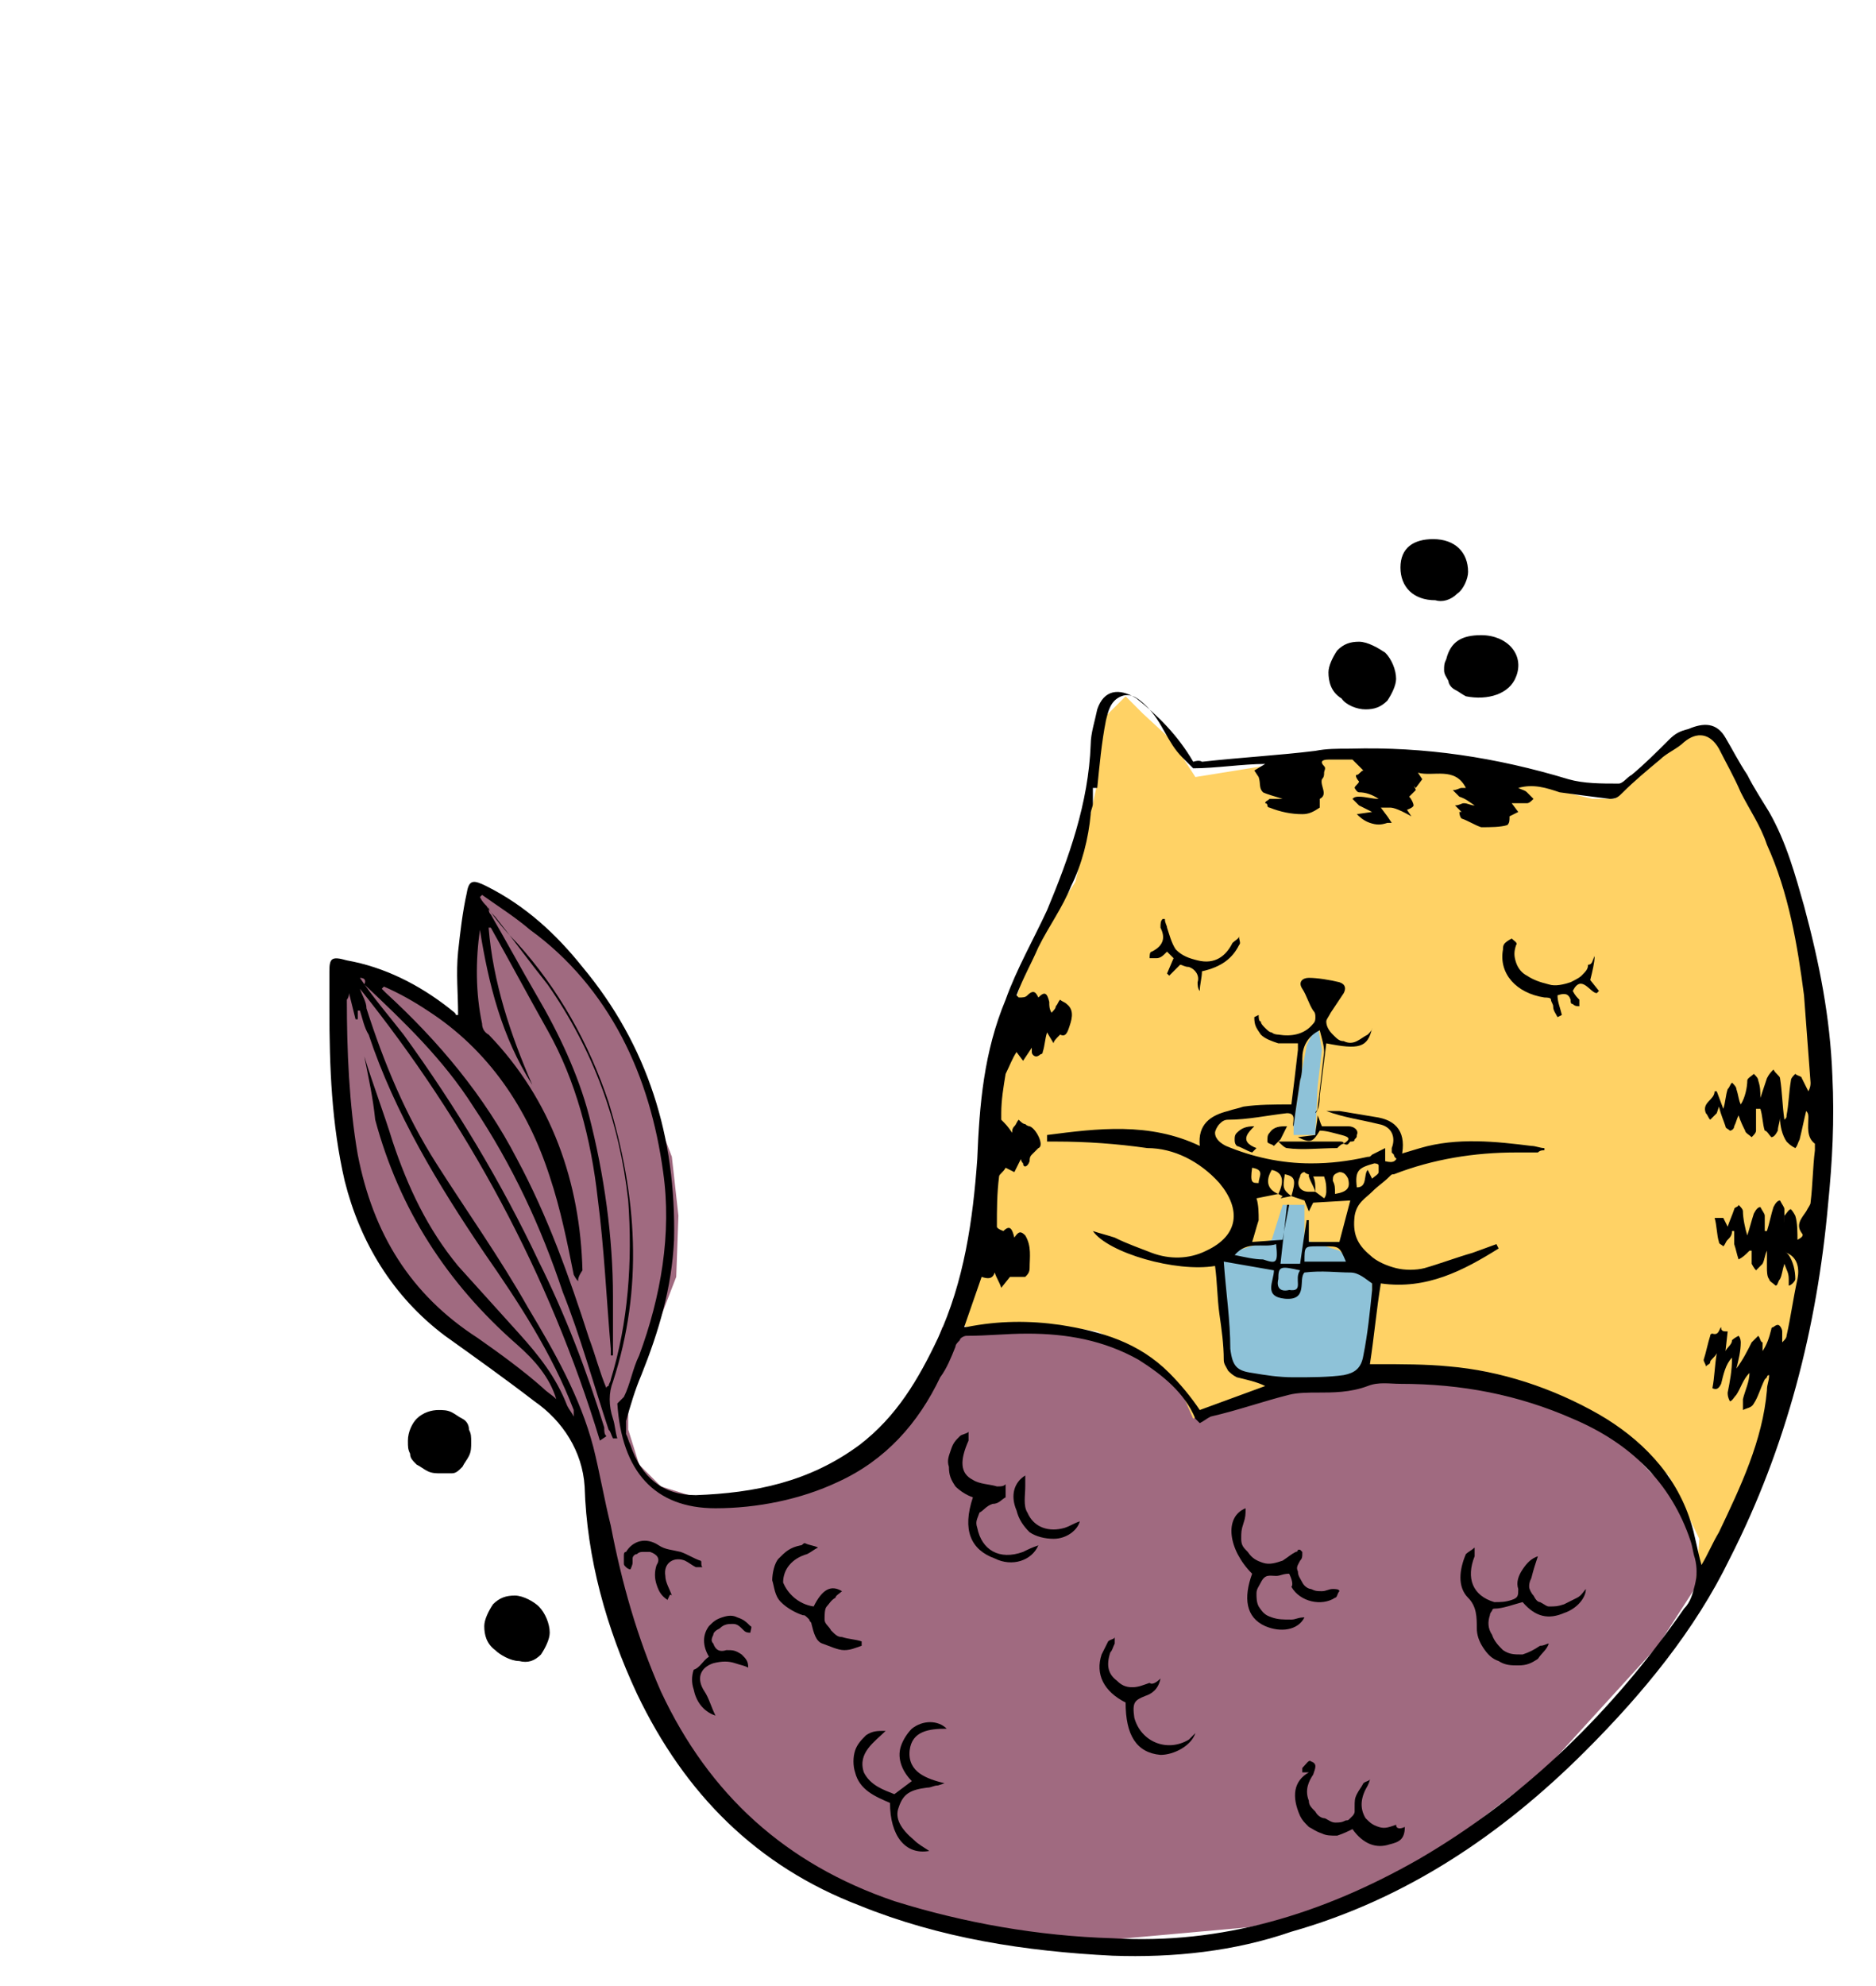 <?xml version="1.0" encoding="utf-8"?>
<!-- Generator: Adobe Illustrator 25.0.0, SVG Export Plug-In . SVG Version: 6.00 Build 0)  -->
<svg version="1.1" id="Capa_1" xmlns="http://www.w3.org/2000/svg" xmlns:xlink="http://www.w3.org/1999/xlink" x="0px" y="0px"
	 viewBox="0 0 86 91" style="enable-background:new 0 0 86 91;" xml:space="preserve">
<style type="text/css">
	.st0{fill:#A06A80;}
	.st1{fill:#FFD265;}
	.st2{fill:#8EC2D8;}
</style>
<g id="Capa_2_1_">
	<path class="st0" d="M43.2,60.8h2.6H49l2.6,1l1.6,1l0.7,0.7l0.6,0.8l0.3,0.6l1-0.5l3.1-1H61l1.6-0.5h2.1l2.3,0.5h2.3l2.5,1.3
		l1.6,0.3l2.3,2.5l0.8,0.6l1,2.1l0.5,2.1l-2,3.1l-5.2,5.7l-4.7,3.6l-4.2,2.6l-4.7,1L49.4,89l-4.7-0.5l-5.2-1.6l-4.7-2.6l-3-3.1
		l-2.1-3.6l-1.6-5.2l-1-4.2L26.7,66l-1-1.6l-3.1-2.1L21,60.7l-2.1-1.6l-1.6-2.6l-1-3.6l-0.5-3.6v-2.6v-2.6l1.6,0.5l3.1,1.6l1,1v-1
		v-3.6l0.5-2.1l1,0.5l2.6,2.1l1.6,2.1l1.6,2.6l1,2.6l1,2.6l0.3,2.7L31,58.5l-1.7,4.4l-0.5,1.6v1l0.5,1.6l1,1l1.6,0.5h1.6H36l2.1-1
		l2.1-1.6l2.1-2.6L43.2,60.8z"/>
	<path class="st1" d="M43.8,60.3l1-3.1l0.5-3.1v-2.6l0.5-3.6l0.9-2.5L47,44l2.3-3.6l1-4.5l0.3-3l0.5-0.5l0.5-0.5l0.8,0.8l1.3,1.2
		l1.1,1.7l3.1-0.5l3.1-0.5l5.2,0.5l4.7,1l2.1,0.5h1l1.6-1.6l2.1-1.6l1,0.5l0.5,0.5l0.5,1l2.1,4.2l1.6,7.8l-0.2,7.5l-0.3,3.4
		l-0.5,4.2l-1.6,4.2l-2.1,5.7l-1,0.7l0.2-2.6l-1.4-2.9l-3.3-2.8l-3.3-1.4l-4.7-0.5L63.1,63l-3,0.4L57.3,64l-2.1,0.6L54.7,65L54,63.4
		l-1.3-1.2L50.3,61l-2-0.3l-2.9,0.1h-1.1L43.8,60.3z"/>
	<path class="st2" d="M55.7,57.8l0.5,1.6V62l0.5,1l1.6,0.5h2.1l1.6-0.3l0.4-0.2l0.5-2.1v-2.1l-0.5-0.5l-1-1l-1.6-0.5v-1.6h-1
		l-0.5,1.6l-1.6,0.5L55.7,57.8z"/>
	<path class="st2" d="M60.4,46.9l-0.5,1l-0.3,1.6l-0.3,2V52h1l0.1-2.2l0.2-1.7L60.4,46.9z"/>
	<path d="M55.1,34.9c1.8-0.2,3.6-0.3,5.2-0.5c0.5-0.1,1-0.1,1.6-0.1c3.4-0.1,6.7,0.4,10,1.4c0.7,0.2,1.5,0.2,2.3,0.2
		c0.2,0,0.4-0.3,0.6-0.4c0.6-0.5,1.1-1,1.7-1.6c0.3-0.3,0.5-0.4,0.9-0.5c0.7-0.3,1.3-0.3,1.7,0.4c0.3,0.5,0.6,1.1,1,1.7
		c0.3,0.6,0.7,1.2,1,1.7c0.8,1.4,1.2,2.9,1.6,4.3c0.7,2.6,1.2,5.1,1.3,7.8c0.1,2,0,3.9-0.2,5.9c-0.5,5.6-1.9,11.1-4.5,16.2
		c-1.6,3.3-4,6.2-6.6,8.8c-3.8,3.8-8.2,6.8-13.5,8.3c-2.6,0.9-5.4,1.2-8.2,1.1c-4-0.2-7.9-0.8-11.6-2.3c-4.7-1.8-8-5.1-10.2-9.7
		c-1.4-3-2.3-6.2-2.4-9.5c-0.1-1.6-1-3-2.3-3.9c-1.3-1-2.7-2-4.1-3c-2.4-1.8-3.9-4.3-4.6-7.1c-0.6-2.6-0.7-5.2-0.7-7.9
		c0-0.6,0-1.2,0-1.7c0-0.6,0.1-0.7,0.8-0.5c1.7,0.3,3.3,1.1,4.7,2.2c0.1,0.1,0.3,0.2,0.3,0.3H21c0-1-0.1-1.9,0-2.9
		c0.1-0.9,0.2-1.8,0.4-2.7c0.1-0.6,0.3-0.6,0.9-0.3c1.8,0.9,3.2,2.2,4.4,3.7c3,3.6,4.3,7.8,4.2,12.5C30.8,59,30.2,61,29.4,63
		c-0.3,0.7-0.5,1.4-0.7,2.1c0,0.2,0,0.3,0,0.6c0.1,0.2,0.1,0.3,0.2,0.5c0.5,1.5,1.5,2.3,3,2.3c2.7-0.1,5.2-0.6,7.5-2.3
		c1.7-1.3,2.7-3,3.6-4.9c1.2-2.6,1.6-5.4,1.8-8.2c0.1-2.5,0.3-4.9,1.3-7.3c0.5-1.4,1.3-2.8,1.9-4.1c1-2.4,1.9-4.9,2-7.6
		c0-0.5,0.2-1.1,0.3-1.6c0.3-0.9,1-1,1.8-0.5c1,0.8,1.9,1.7,2.6,2.9C55,34.8,55.1,34.9,55.1,34.9z M60.3,54.6l0.4,0.3
		c0.1-0.1,0.1-0.3,0.1-0.3c0-0.3,0-0.4-0.1-0.7h-0.5C60.3,54.1,60.3,54.3,60.3,54.6c-0.1-0.3-0.2-0.4-0.3-0.7v-0.1
		c0,0-0.1,0-0.2-0.1c-0.1,0-0.2,0.1-0.2,0.2c-0.2,0.4,0,0.7,0.4,0.7L60.3,54.6z M59.2,54.8l-0.5,0.1l0.1-0.1l-0.2-0.1
		c0.3-0.6,0.2-1-0.3-1.1c-0.3,0.5-0.2,0.9,0.3,1.1l-1,0.2c0.1,0.3,0.1,0.7,0.1,1c-0.1,0.3-0.2,0.7-0.3,1l1.4-0.1
		c0.1-0.6,0.2-1.1,0.3-1.6H59c-0.1,0.9-0.2,1.8-0.3,2.7h0.9c0.1-0.7,0.2-1.4,0.3-2H60v1h1.4l0.5-1.9l-1.7,0.1L60,55.5L59.8,55
		L59.2,54.8c0.2-0.7,0.2-0.9-0.3-1C58.8,54.4,58.8,54.5,59.2,54.8L59.2,54.8z M60.3,51c0-0.1,0.1-0.1,0.1-0.2
		c0.1-0.9,0.2-1.7,0.3-2.6c0-0.3-0.1-0.6-0.2-1c-0.6,0.3-0.8,0.8-0.8,1.3c0,0.3,0,0.7-0.1,1c-0.1,0.7-0.2,1.3-0.3,2.1
		C59.2,51.5,59.5,51,59,51c-0.9,0.1-1.8,0.3-2.7,0.3c-0.2,0-0.3,0.1-0.4,0.2c-0.1,0.1-0.2,0.3-0.2,0.4c0,0.3,0.3,0.5,0.5,0.6
		c1.2,0.5,2.5,0.8,3.9,0.8c0.9,0,1.7-0.1,2.6-0.3c0.1,0,0.1,0,0.2-0.1l0.6-0.3v0.6c0.4,0.1,0.5,0,0.6-0.3l1-0.3
		c1.7-0.5,3.5-0.3,5.1-0.1c0.2,0,0.4,0.1,0.6,0.1v0.1c-0.1,0-0.2,0-0.3,0.1c-0.3,0-0.7,0-1,0c-1.9,0-3.8,0.3-5.6,1
		c-0.1,0-0.1,0-0.2,0.1c-0.3,0.3-0.5,0.4-0.8,0.7s-0.7,0.5-0.8,1.1c-0.1,0.8,0.1,1.3,0.7,1.8c0.3,0.3,0.8,0.5,1.2,0.6
		c0.4,0.1,0.9,0.1,1.3,0c0.7-0.2,1.5-0.5,2.2-0.7l1.1-0.4l0.1,0.2c-1.6,1-3.3,1.9-5.4,1.6c-0.2,1.2-0.3,2.4-0.5,3.7
		c0.2,0,0.3,0,0.4,0c1,0,2.2,0,3.2,0.1c2.4,0.2,4.8,1,6.9,2.2c1.9,1.1,3.5,2.7,4.2,4.9c0.2,0.6,0.3,1.3,0.5,2c0.3-0.5,0.5-1,0.8-1.5
		c1-2.1,2-4.2,2.2-6.5c0-0.3,0.1-0.4,0.1-0.7c0,0-0.1,0-0.1,0.1l-0.1,0.1c-0.2,0.4-0.3,0.8-0.5,1.1c-0.1,0.2-0.3,0.2-0.5,0.3
		c0-0.2,0-0.3,0-0.5c0.1-0.4,0.3-0.8,0.3-1.2c-0.3,0.3-0.4,0.7-0.6,1c-0.1,0.1-0.2,0.3-0.3,0.3c-0.1-0.2-0.1-0.3-0.1-0.4
		c0.1-0.5,0.2-1,0.2-1.6c-0.3,0.3-0.4,0.8-0.5,1.2c-0.1,0.2-0.2,0.3-0.4,0.2c0.1-0.5,0.1-1,0.2-1.6c-0.1,0.2-0.3,0.3-0.3,0.4
		c0,0.1-0.1,0.1-0.2,0.2c0-0.1-0.1-0.2-0.1-0.3c0.1-0.3,0.2-0.8,0.3-1.1c0-0.1,0.1-0.1,0.1-0.1c0.3,0.1,0.3-0.2,0.4-0.3
		c0,0.2,0.1,0.2,0.3,0.2l-0.1,0.9c0.1-0.2,0.3-0.3,0.3-0.5c0.1-0.1,0.3-0.2,0.3-0.2c0.1,0.1,0.1,0.3,0.1,0.3c0,0.4-0.1,0.8-0.2,1.2
		c0.3-0.4,0.5-0.8,0.7-1.2c0.1-0.1,0.2-0.2,0.3-0.3c0.1,0.1,0.1,0.3,0.2,0.3c0,0.1,0,0.3,0,0.4c0.2-0.3,0.3-0.6,0.4-1
		c0-0.1,0.1-0.1,0.1-0.1s0.1-0.1,0.2-0.1s0.2,0.2,0.2,0.3c0,0.2,0,0.3,0,0.5c0.1-0.1,0.2-0.2,0.2-0.3c0.2-0.9,0.3-1.7,0.5-2.6
		c0.1-0.5,0-1-0.5-1.2l0,0c-0.2-0.2-0.3-0.3-0.3-0.5c-0.1-0.3,0-0.4,0.1-0.7c0.1-0.2,0.1-0.3,0.1-0.5c0.1-0.1,0.2-0.3,0.3-0.3
		c0.1,0.1,0.2,0.3,0.2,0.3c0.1,0.3,0.1,0.8,0.1,1.1c0.2-0.1,0.3-0.2,0.2-0.3c-0.3-0.4,0-0.7,0.2-1c0.1-0.2,0.2-0.3,0.2-0.4
		c0.1-0.8,0.1-1.6,0.2-2.4c0-0.1,0-0.3,0-0.3c-0.4-0.3-0.3-0.8-0.3-1.2c0-0.1,0-0.2-0.1-0.3c-0.1,0.4-0.2,0.9-0.3,1.3
		c-0.1,0.2-0.1,0.3-0.2,0.4c-0.2-0.1-0.3-0.2-0.4-0.3c-0.2-0.3-0.3-0.7-0.3-1.1c0,0.2-0.1,0.4-0.1,0.6c-0.1,0.2-0.2,0.3-0.3,0.3
		c-0.1-0.1-0.2-0.3-0.3-0.3c-0.1-0.3-0.1-0.7-0.2-1h-0.2c0,0.3,0,0.7,0,1c0,0.1-0.1,0.2-0.2,0.3C80.2,52,80,51.9,80,51.8
		c-0.1-0.2-0.2-0.4-0.3-0.7c-0.1,0.2-0.1,0.3-0.2,0.5c0,0.1-0.1,0.2-0.2,0.2c-0.1-0.1-0.2-0.1-0.2-0.2c-0.1-0.3-0.2-0.5-0.3-0.9
		L78.7,51l-0.3,0.3c-0.1-0.1-0.1-0.2-0.2-0.3c-0.2-0.5,0.4-0.6,0.4-1h0.1l0.3,0.8c0.1-0.3,0.1-0.6,0.2-0.9c0.1-0.1,0.1-0.2,0.2-0.3
		c0.1,0.1,0.2,0.2,0.2,0.3c0.1,0.3,0.1,0.5,0.2,0.7c0.2-0.3,0.3-0.8,0.3-1.1c0-0.1,0.2-0.2,0.3-0.3c0.1,0.1,0.2,0.2,0.2,0.3
		c0.1,0.3,0.1,0.5,0.1,0.8c0.1-0.3,0.2-0.6,0.3-0.9c0.1-0.2,0.2-0.3,0.3-0.4c0.1,0.2,0.3,0.3,0.3,0.4c0.1,0.6,0.1,1.2,0.2,1.9
		c0.1-0.1,0.1-0.1,0.1-0.2c0.1-0.5,0.1-1,0.2-1.6c0-0.1,0.1-0.2,0.2-0.3c0.1,0.1,0.3,0.1,0.3,0.2c0.1,0.2,0.2,0.4,0.3,0.6
		c0.1-0.2,0.1-0.3,0.1-0.4c-0.1-1.3-0.2-2.7-0.3-4c-0.3-2.3-0.7-4.7-1.7-6.9c-0.3-0.9-0.8-1.6-1.2-2.4c-0.3-0.7-0.7-1.4-1-2
		c-0.4-0.7-1-0.8-1.6-0.3c-0.3,0.3-0.8,0.5-1.1,0.8c-0.6,0.5-1.2,1-1.7,1.5c-0.2,0.2-0.3,0.3-0.6,0.3c-0.8-0.1-1.6-0.2-2.3-0.3
		c-0.6-0.2-1.2-0.4-1.9-0.2c0.2,0.1,0.3,0.1,0.4,0.2c0.1,0.1,0.2,0.2,0.3,0.3c-0.1,0.1-0.2,0.2-0.3,0.2c-0.3,0-0.4,0-0.7,0l0.3,0.4
		l-0.4,0.2c0,0.2,0,0.3-0.1,0.4c-0.3,0.1-0.8,0.1-1.2,0.1c-0.3-0.1-0.6-0.3-0.9-0.4c-0.1-0.1-0.1-0.3-0.1-0.3H67l-0.3-0.3
		c0.2,0,0.3-0.1,0.4-0.1c0.2,0,0.3,0.1,0.5,0.1c-0.3-0.2-0.4-0.3-0.7-0.4c-0.1-0.1-0.3-0.3-0.3-0.3c0.2,0,0.3-0.1,0.4-0.1h0.1h0.1
		c-0.5-1-1.5-0.5-2.2-0.7l0.2,0.3l-0.3,0.4c-0.2-0.2,0,0,0,0.1c-0.1,0.1-0.2,0.2-0.3,0.3c0.1,0.1,0.2,0.3,0.2,0.4
		c0,0.1-0.3,0.2-0.3,0.2l0.2,0.3C64,37,63.8,37,63.7,37c-0.2,0-0.3,0-0.4,0l0.3,0.4l0.2,0.3c-0.1,0-0.2,0-0.2,0
		c-0.3,0.1-0.5,0.1-0.8,0s-0.5-0.3-0.6-0.4l0.7-0.1c-0.2-0.1-0.4-0.2-0.6-0.3c-0.1-0.1-0.2-0.2-0.3-0.3c0.1-0.1,0.2-0.1,0.3-0.1
		c0.3,0,0.6,0.1,0.9,0.1c-0.3-0.2-0.6-0.3-0.9-0.3c-0.1,0-0.2-0.2-0.2-0.2c0-0.1,0.2-0.2,0.2-0.3c-0.1-0.1-0.2-0.3-0.1-0.3
		s0.2-0.2,0.3-0.2L62,34.8c-0.3,0-0.7,0-1.1,0c-0.3,0-0.4,0.1-0.2,0.3c0.1,0.1,0,0.2,0,0.3s0,0.2-0.1,0.3c-0.1,0.3,0.3,0.7-0.1,0.9
		c0,0.2,0,0.4,0,0.4c-0.3,0.2-0.5,0.3-0.8,0.3c-0.5,0-1-0.1-1.5-0.3c0,0-0.1,0-0.1-0.1c0,0,0-0.1-0.1-0.1c0-0.1,0.1-0.1,0.2-0.2
		c0.2,0,0.4,0,0.6,0c-0.3-0.1-0.7-0.2-0.9-0.3c-0.2-0.2-0.1-0.4-0.2-0.7l-0.2-0.3L58,35c-1,0-2.3,0.2-3.3,0.2
		c-0.2-0.2-0.3-0.3-0.5-0.5c-0.7-0.7-0.9-1.6-1.6-2.3c-0.3-0.3-0.7-0.7-1.2-0.5s-0.6,0.7-0.7,1.1c-0.2,1-0.3,2.1-0.4,3.1h-0.2
		c0,0.3,0,0.4,0,0.7c0,0.2-0.1,0.3-0.1,0.5c-0.1,1.1-0.4,2.3-0.9,3.3c-0.4,1-1,1.8-1.5,2.8c-0.3,0.7-0.7,1.4-1,2.2l0.1,0.1
		c0.2,0,0.3,0,0.4-0.1c0.3-0.3,0.4-0.1,0.5,0.1c0.3-0.3,0.4-0.2,0.5,0.2c0,0.2,0,0.3,0.1,0.5c0.1-0.1,0.2-0.2,0.2-0.3
		c0.1-0.1,0.1-0.2,0.2-0.3c0.1,0.1,0.2,0.1,0.3,0.2c0.4,0.3,0.2,0.8,0.1,1.1c-0.1,0.3-0.2,0.4-0.4,0.3c-0.2,0.2-0.3,0.3-0.3,0.4
		L48,47.3c-0.1,0.3-0.1,0.6-0.2,0.9c0,0.1-0.1,0.1-0.1,0.1s-0.1,0.1-0.2,0.1c-0.1,0-0.2-0.1-0.2-0.2s0-0.1,0-0.2l-0.4,0.6l-0.3-0.4
		c-0.2,0.3-0.3,0.6-0.5,1c-0.1,0.6-0.2,1.2-0.2,1.8c0,0.1,0,0.3,0,0.3c0.2,0.2,0.3,0.3,0.5,0.6c0-0.1,0-0.2,0.1-0.3s0.1-0.2,0.2-0.3
		c0.1,0.1,0.2,0.2,0.3,0.2c0.1,0.1,0.2,0.1,0.2,0.1c0.3,0.1,0.7,0.9,0.4,1c-0.1,0.1-0.2,0.2-0.3,0.3s-0.1,0.2-0.1,0.3
		c-0.1,0.3-0.3,0.3-0.3,0.1c-0.1-0.1-0.1-0.2-0.1-0.2l-0.3,0.6l-0.4-0.2c-0.1,0.2-0.3,0.3-0.3,0.4c-0.1,0.8-0.1,1.5-0.1,2.3
		c0,0.1,0.3,0.2,0.3,0.2c0.3-0.3,0.4-0.1,0.5,0.3c0.2-0.3,0.3-0.3,0.5-0.1c0.3,0.5,0.2,1,0.2,1.5c0,0.2-0.1,0.3-0.2,0.4h-0.7
		L45.9,59c-0.1-0.3-0.2-0.4-0.3-0.7c-0.1,0.3-0.3,0.3-0.6,0.2l-0.8,2.3c0.1,0,0.1,0,0.1,0c1.5-0.3,2.9-0.3,4.3-0.1
		c1.9,0.3,3.6,0.8,5,2.2c0.5,0.5,1,1.1,1.4,1.7l3-1.1c-0.4-0.2-0.9-0.3-1.3-0.4c-0.2-0.1-0.3-0.2-0.4-0.3c-0.1-0.2-0.2-0.3-0.2-0.5
		c0-0.7-0.1-1.4-0.2-2.1c-0.1-0.7-0.1-1.5-0.2-2.2c-1.8,0.3-4.9-0.6-5.6-1.6c0.3,0.1,0.7,0.2,1,0.3c0.6,0.3,1.2,0.5,1.7,0.7
		c0.8,0.3,1.7,0.3,2.5-0.1c1.5-0.7,1.6-1.9,0.6-3.1c-0.9-1-2.1-1.6-3.3-1.6c-1.4-0.2-2.8-0.3-4.2-0.3H48V52c2.3-0.3,4.7-0.6,7,0.5
		c-0.1-1,0.5-1.4,1.3-1.6c0.3-0.1,0.4-0.1,0.7-0.2c0.7-0.1,1.4-0.1,2.2-0.1c0.1-0.8,0.2-1.6,0.3-2.5c0-0.1,0-0.2,0-0.3
		c-0.3,0-0.6,0-0.9,0c-0.3-0.1-0.6-0.2-0.8-0.4c-0.2-0.3-0.3-0.4-0.3-0.8l0.2-0.1c0,0.1,0,0.3,0.1,0.3c0,0.1,0.1,0.2,0.2,0.3
		c0.1,0.1,0.2,0.2,0.3,0.2c0.1,0.1,0.3,0.1,0.3,0.1c0.6,0.1,1.2,0,1.6-0.5c0.1-0.1,0.1-0.2,0.1-0.3s0-0.2-0.1-0.3
		c-0.2-0.3-0.3-0.7-0.5-1s0-0.5,0.3-0.5c0.4,0,1,0.1,1.4,0.2c0.3,0.1,0.3,0.3,0.2,0.5c-0.2,0.3-0.4,0.6-0.6,0.9
		c-0.1,0.2-0.2,0.3-0.2,0.4c0,0.2,0.1,0.4,0.3,0.6c0.2,0.2,0.3,0.3,0.5,0.3c0.2,0.1,0.4,0.1,0.6,0c0.2-0.1,0.3-0.2,0.5-0.3
		c0.1-0.1,0.2-0.2,0.2-0.3c-0.2,0.9-0.6,1-2.1,0.7c-0.1,0.8-0.2,1.6-0.3,2.4C60.5,50.7,60.4,50.9,60.3,51L60.3,51z M16.5,44.8
		L16.5,44.8c0.6,0.9,1.3,1.7,2,2.6c2.4,3.3,4.5,6.8,6.2,10.4c1.2,2.4,2.2,5,3,7.6c0,0.2,0,0.3,0.1,0.4L27.5,66
		c-2.3-7.6-6.1-14.6-11-20.7c0.1,0.3,0.3,0.6,0.3,0.9c0.8,2.5,1.8,4.9,3.2,7.1c1.4,2.2,2.9,4.3,4.2,6.6c1.2,2,2.4,4.1,3,6.4
		c0.3,1.2,0.5,2.4,0.8,3.6c0.5,2.6,1.2,5.1,2.3,7.6c2.2,4.7,5.7,7.9,10.7,9.6c3.2,1,6.6,1.6,10,1.7c5,0.3,9.6-1.1,14-3.6
		c5-2.9,9-6.9,12.2-11.5c0.3-0.3,0.4-0.7,0.5-1.1s0.1-0.8,0-1.2c-0.1-0.3-0.1-0.5-0.2-0.8c-0.9-2.7-2.8-4.5-5.4-5.6
		c-2.5-1.1-5.1-1.6-7.9-1.6c-0.5,0-1-0.1-1.5,0.1c-0.8,0.3-1.6,0.3-2.3,0.3c-0.4,0-0.9,0-1.3,0.1c-1.2,0.3-2.3,0.7-3.6,1
		c-0.2,0.1-0.3,0.2-0.5,0.3c-0.1-0.1-0.1-0.1-0.2-0.2c-0.5-1.2-1.5-2-2.6-2.7c-1.6-0.9-3.3-1.2-5.1-1.2c-1,0-1.8,0.1-2.8,0.1
		c-0.1,0-0.3,0.1-0.3,0.2c-0.1,0.1-0.2,0.2-0.2,0.3c-0.2,0.5-0.4,1-0.7,1.4c-1,2.1-2.5,3.8-4.7,4.8c-1.7,0.8-3.7,1.2-5.6,1.2
		c-2.8,0-4.3-1.7-4.5-4.8c0.2-0.2,0.3-0.3,0.3-0.3c0.3-0.6,0.4-1.3,0.7-1.9c1-2.7,1.5-5.6,1.1-8.4c-0.3-2.2-0.9-4.3-1.9-6.2
		s-2.4-3.6-4.2-4.9c-0.7-0.6-1.5-1.1-2.2-1.6L22,41.1c0.1,0.2,0.2,0.3,0.3,0.4c0.4,0.6,0.9,1.2,1.4,1.7c1.9,2.1,3.3,4.6,4.2,7.3
		c1.3,4.3,1.6,8.5,0.2,12.8c-0.2,0.5-0.2,1.1,0,1.7c0.1,0.3,0.1,0.6,0.2,0.9h-0.2c-0.1-0.2-0.1-0.3-0.2-0.4
		c-0.7-2.1-1.3-4.3-2.1-6.3c-1-3-2.3-5.8-4.1-8.5c-1.4-2.2-3.2-3.9-5-5.6C16.8,44.9,16.7,44.8,16.5,44.8z M26.5,58.7L26.5,58.7
		c-0.1-0.1-0.2-0.3-0.2-0.3c-0.3-1.5-0.6-3-1.1-4.5c-1-3.1-2.8-5.8-5.6-7.6c-0.6-0.4-1.3-0.8-2-1.1l-0.1,0.1l0.2,0.2
		c2.4,2.2,4.5,4.7,6,7.6c1.4,2.6,2.4,5.4,3.3,8.2c0.3,0.8,0.5,1.6,0.8,2.3c0-0.1,0.1-0.1,0.1-0.1c0-0.1,0.1-0.2,0.1-0.3
		c0.8-2.6,1-5.4,0.8-8.2c-0.4-3.6-1.6-6.9-3.7-9.9c-0.8-1-1.6-2.1-2.4-3.1c-0.2-0.2-0.3-0.3-0.3-0.5c0,0.2,0,0.3,0.1,0.4
		c0.7,1.2,1.4,2.5,2.1,3.7c1,1.7,1.9,3.6,2.4,5.5c0.7,2.7,1.1,5.6,1.1,8.3c0,0.9,0,1.8,0,2.7H28c0-0.1,0-0.2,0-0.3
		c-0.2-2.3-0.3-4.6-0.6-6.9c-0.3-2.7-1-5.4-2.3-7.7c-0.9-1.6-1.7-3.1-2.6-4.7h-0.1c0.2,2.5,1,4.9,2,7.2c-1.4-2.2-2-4.6-2.4-7.1
		c-0.2,1.4-0.2,2.9,0.1,4.3c0,0.2,0.1,0.4,0.3,0.5c2.9,3,4.2,6.8,4.3,10.8C26.5,58.5,26.5,58.6,26.5,58.7z M16.7,48.4L16.7,48.4
		c0.4,1.3,0.9,2.6,1.3,3.9c0.7,2.1,1.6,4,3,5.7c0.9,1,1.9,2.1,2.8,3.1s1.7,2,2.2,3.3c0.1,0.2,0.2,0.3,0.3,0.5c0-0.1,0-0.2,0-0.3
		c-1-2.6-2.5-4.9-4.1-7.2c-2.1-3.1-4.1-6.4-5.3-10c-0.2-0.3-0.3-0.8-0.4-1.1h-0.1v0.4h-0.1L16,45.5c0,0.2-0.1,0.3-0.1,0.3
		c0,2.3,0.1,4.8,0.5,7.1c0.7,3.6,2.4,6.4,5.5,8.4c1,0.7,2.1,1.5,3,2.3c0.2,0.2,0.4,0.3,0.6,0.5c-0.3-1-1-1.8-1.8-2.5
		c-3.2-2.8-5.4-6.2-6.5-10.3C17.1,50.3,16.9,49.4,16.7,48.4z M59.8,58.3c-0.3,0.3,0.2,1.3-0.9,1.2c-1-0.1-0.5-0.8-0.5-1.3l-2.3-0.4
		c0.1,1.4,0.3,2.7,0.3,4c0.1,0.8,0.3,1,1,1.1c0.6,0.1,1.2,0.2,1.9,0.2c0.8,0,1.6,0,2.3-0.1c0.5-0.1,0.8-0.3,0.9-0.9
		c0.2-1,0.3-2,0.4-3c0-0.1,0-0.3,0-0.3c-0.3-0.2-0.6-0.5-1-0.5C61.3,58.3,60.6,58.2,59.8,58.3z M59.8,57.8h1.9
		c-0.3-0.7-0.3-0.7-1-0.7h-0.3C59.8,57.1,59.8,57.1,59.8,57.8L59.8,57.8z M58.5,57c-0.6,0.2-1.3-0.2-1.9,0.5
		c0.5,0.1,0.9,0.2,1.3,0.2C58.5,57.9,58.6,57.9,58.5,57L58.5,57z M59.6,58.2c-0.9-0.2-1-0.2-1,0.4c-0.1,0.4,0.1,0.6,0.5,0.5
		C59.8,59.2,59.3,58.6,59.6,58.2L59.6,58.2z M61.2,54.7c0.6-0.1,0.7-0.3,0.6-0.7c-0.1-0.2-0.2-0.3-0.4-0.3c-0.3,0.1-0.3,0.2-0.3,0.4
		C61.2,54.3,61.2,54.4,61.2,54.7L61.2,54.7z M62.2,54.4c0.5,0,0.3-0.6,0.5-0.8l0.2,0.4c0.1-0.1,0.3-0.2,0.3-0.3s0-0.2,0-0.3
		S63,53.3,63,53.3C62.3,53.5,62.1,53.6,62.2,54.4L62.2,54.4z M57.7,54.2c0-0.3,0.3-0.6-0.3-0.7C57.3,54.2,57.4,54.2,57.7,54.2
		L57.7,54.2z"/>
	<path d="M82,57.5c0.2,0.3,0.3,0.7,0.3,1.1c0,0.1-0.2,0.3-0.3,0.3c0-0.1,0-0.2,0-0.3c0-0.3-0.1-0.4-0.2-0.7
		c-0.1,0.3-0.1,0.5-0.2,0.7c-0.1,0.1-0.1,0.3-0.2,0.3c-0.1-0.1-0.3-0.2-0.3-0.3C81,58.5,81,58.2,81,58.1c0-0.3,0-0.5,0-0.8
		c-0.1,0.2-0.1,0.4-0.2,0.6c-0.1,0.1-0.2,0.2-0.3,0.3c-0.1-0.1-0.2-0.3-0.2-0.3c0-0.2,0-0.4,0-0.6c-0.1,0-0.1,0-0.1,0
		c-0.2,0.2-0.3,0.3-0.5,0.4c-0.1-0.3-0.1-0.4-0.2-0.7c0-0.2,0-0.4,0-0.6h-0.1c0,0.2-0.1,0.3-0.2,0.4c-0.1,0.1-0.1,0.2-0.2,0.3
		c-0.1-0.1-0.2-0.1-0.2-0.2c-0.1-0.3-0.1-0.8-0.2-1.1H79l0.2,0.4c0.1-0.3,0.2-0.5,0.3-0.8c0-0.1,0.2-0.1,0.2-0.2
		c0.1,0.1,0.2,0.2,0.2,0.3c0,0.3,0.1,0.8,0.2,1.1c0.1-0.3,0.2-0.7,0.3-1c0.1-0.2,0.2-0.3,0.3-0.3c0.1,0.2,0.2,0.3,0.2,0.4
		c0,0.3,0,0.5,0,0.7H81c0.1-0.3,0.2-0.8,0.3-1.1c0.1-0.2,0.2-0.3,0.3-0.3c0.1,0.2,0.2,0.3,0.2,0.4c0,0.3,0,0.8,0,1.1
		c-0.1,0.2,0,0.4,0.1,0.6C81.7,57.2,81.9,57.4,82,57.5L82,57.5z"/>
	<path d="M71,75.3c-0.1,0.3-0.3,0.4-0.5,0.7c-0.3,0.2-0.5,0.3-0.9,0.3c-0.3,0-0.6,0-0.9-0.2c-0.3-0.1-0.5-0.3-0.7-0.6
		c-0.2-0.3-0.3-0.6-0.3-0.9c0-0.5,0-1-0.4-1.4c-0.5-0.5-0.4-1.3-0.1-2c0.1-0.1,0.3-0.2,0.4-0.3c0,0.2,0,0.3,0,0.4
		c-0.4,1-0.1,1.8,0.9,2.1c0.3,0,0.5,0,0.8-0.1s0.3-0.2,0.3-0.5c-0.1-0.3,0-0.6,0.2-0.9s0.4-0.5,0.7-0.6c-0.1,0.3-0.2,0.6-0.3,1
		c-0.1,0.2-0.1,0.3-0.1,0.4s0.1,0.3,0.2,0.4c0.1,0.2,0.2,0.3,0.3,0.3c0.2,0.1,0.3,0.2,0.4,0.2c0.3,0,0.4,0,0.7-0.1
		c0.2-0.1,0.4-0.2,0.6-0.3c0.2-0.1,0.3-0.3,0.4-0.4c0,0.4-0.4,0.9-1,1.1c-0.7,0.3-1.3,0.2-1.9-0.5c-0.4,0.1-0.9,0.3-1.3,0.3
		c-0.1,0-0.1,0.1-0.1,0.1s-0.1,0.1-0.1,0.2c-0.1,0.3-0.1,0.6,0.1,0.9c0.1,0.3,0.3,0.5,0.5,0.7c0.3,0.2,0.5,0.2,0.9,0.2
		c0.3-0.1,0.5-0.2,0.8-0.4C70.8,75.4,70.9,75.3,71,75.3L71,75.3z"/>
	<path d="M59.1,72.1c-0.3,0-0.4,0.1-0.6,0.1c-0.3,0-0.5-0.1-0.7,0.3c-0.1,0.2-0.2,0.3-0.2,0.5s0,0.4,0.1,0.6
		c0.2,0.3,0.3,0.4,0.6,0.5s0.5,0.1,0.9,0.1c0.2,0,0.3-0.1,0.6-0.1c-0.3,0.6-1.1,0.7-1.8,0.4c-0.9-0.4-1-1.3-0.6-2.4
		c-1.1-1.1-1.3-2.6-0.3-3c0,0.3,0,0.4-0.1,0.7c-0.1,0.3-0.1,0.4-0.1,0.7c0,0.3,0.1,0.4,0.3,0.6c0.2,0.3,0.4,0.4,0.7,0.5
		s0.6,0,0.9-0.1c0.3-0.2,0.4-0.3,0.6-0.4c0,0,0.1,0,0.1-0.1h0.1l0.1,0.1v0.1c0,0.1,0,0.2-0.1,0.3c-0.1,0.2-0.2,0.3-0.1,0.5
		c0,0.2,0.1,0.3,0.2,0.5s0.3,0.3,0.4,0.3c0.2,0.1,0.3,0.1,0.5,0.1s0.3-0.1,0.5-0.1c0.1,0,0.3,0,0.3,0.1c-0.1,0.1-0.1,0.3-0.2,0.3
		c-0.6,0.4-1.6,0.2-2-0.5C59.3,72.6,59.2,72.3,59.1,72.1z"/>
	<path d="M43,81.8c-0.2,0-0.3,0.1-0.5,0.1c-0.8,0.1-1.1,0.3-1.3,0.9c-0.2,0.5,0.1,1,0.7,1.5c0.2,0.2,0.4,0.3,0.7,0.5
		c-1.1,0.2-1.8-0.7-1.8-2.2c-0.7-0.3-1.4-0.6-1.6-1.4c-0.1-0.3-0.1-0.7,0-1s0.3-0.5,0.5-0.7c0.3-0.2,0.5-0.2,0.9-0.2
		c-0.5,0.5-1.3,1-1,1.9c0.3,0.6,0.9,0.8,1.4,1l0.8-0.6c-0.4-0.4-0.7-1-0.5-1.6c0.1-0.3,0.3-0.6,0.5-0.8c0.5-0.4,1.2-0.4,1.6,0
		c-0.8,0-1.6,0.1-1.7,1c-0.1,1,0.8,1.3,1.6,1.5L43,81.8z"/>
	<path d="M46.1,68.6c-0.2,0.1-0.3,0.3-0.6,0.3c-0.3,0.1-0.4,0.3-0.6,0.4c-0.1,0.3-0.2,0.4-0.1,0.7c0.2,1,1,1.5,2.1,1.1
		c0.2-0.1,0.4-0.2,0.7-0.3c-0.3,0.7-1.2,1-2,0.6c-1.1-0.4-1.5-1.3-1-2.8c-0.3-0.1-0.6-0.3-0.8-0.5c-0.2-0.3-0.3-0.5-0.3-0.9
		c-0.1-0.3,0-0.5,0.1-0.8s0.2-0.4,0.4-0.6c0.1-0.1,0.3-0.1,0.4-0.2c0,0.2,0,0.3,0,0.4c-0.4,0.9-0.4,1.5,0.2,1.8
		c0.3,0.2,0.8,0.2,1.1,0.3c0.2,0,0.3,0,0.4-0.1L46.1,68.6z"/>
	<path d="M64.4,83.7c0,0.6-0.3,0.7-0.7,0.8c-0.6,0.2-1.2,0-1.7-0.7c-0.2,0.1-0.4,0.2-0.7,0.3c-0.3,0-0.5,0-0.7-0.1
		c-0.3-0.1-0.4-0.2-0.6-0.3c-0.2-0.2-0.3-0.3-0.4-0.5c-0.4-0.9-0.3-1.6,0.4-2h-0.3c0-0.1,0-0.2,0-0.2c0.2-0.2,0.3-0.4,0.4-0.3
		c0.3,0.1,0.2,0.3,0.1,0.6C60,81.6,59.8,82,60,82.5c0,0.2,0.1,0.3,0.3,0.5c0.1,0.2,0.3,0.3,0.4,0.3s0.3,0.2,0.5,0.2s0.3,0,0.5-0.1
		c0.1,0,0.1,0,0.2-0.1l0.1-0.1c0,0,0.1-0.1,0.1-0.2s0-0.1,0-0.2c0-0.3,0-0.4,0.1-0.6s0.2-0.3,0.3-0.5c0.1-0.1,0.3-0.1,0.3-0.2
		c0,0.1-0.1,0.3-0.1,0.3c-0.3,0.5-0.4,1-0.1,1.5c0.2,0.2,0.3,0.3,0.6,0.4s0.5,0,0.8-0.1C64,83.8,64.2,83.8,64.4,83.7z"/>
	<path d="M37.3,73.6c0.4-0.8,0.8-1,1.3-0.7c-0.1,0.1-0.3,0.2-0.3,0.3c-0.2,0.1-0.3,0.3-0.4,0.4s-0.1,0.4-0.1,0.6s0.2,0.3,0.3,0.5
		c0.2,0.2,0.3,0.3,0.5,0.3c0.3,0.1,0.6,0.1,0.9,0.2v0.2c-0.3,0.1-0.5,0.2-0.8,0.2s-0.7-0.2-1-0.3s-0.4-0.5-0.5-0.9
		c0-0.1-0.1-0.1-0.1-0.2C36.9,74,36.9,74,36.8,74c-0.3-0.1-0.7-0.3-1-0.6c-0.3-0.3-0.3-0.7-0.4-1c0-0.3,0.1-0.8,0.3-1
		c0.3-0.3,0.5-0.5,1-0.6c0.1,0,0.1-0.1,0.2-0.1c0.2,0.1,0.4,0.1,0.6,0.2c-0.2,0.1-0.3,0.2-0.5,0.3c-0.7,0.2-1.1,0.7-1.1,1.3
		C36.1,73,36.6,73.5,37.3,73.6z"/>
	<path d="M53.2,76.9c-0.1,0.5-0.4,0.7-0.7,0.8c-0.5,0.2-0.6,0.3-0.5,1c0.3,1.1,1.5,1.6,2.5,1l0.3-0.3c-0.2,0.6-1,1-1.6,1
		c-1.1-0.1-1.6-0.9-1.6-2.4c-1-0.5-1.4-1.3-1.1-2.2c0.1-0.2,0.2-0.4,0.3-0.6c0.1-0.1,0.3-0.1,0.3-0.2c0,0.1,0,0.3,0,0.3
		c-0.1,0.2-0.1,0.3-0.2,0.4c-0.2,0.6-0.1,1,0.3,1.3c0.2,0.2,0.4,0.3,0.7,0.3s0.5-0.1,0.8-0.2C52.8,77.2,53,77.1,53.2,76.9z"/>
	<path d="M32.5,75.9c-0.3-0.5-0.3-1,0-1.4c0.2-0.2,0.3-0.3,0.6-0.4s0.5-0.1,0.7,0c0.3,0.1,0.4,0.2,0.6,0.4c0.1,0,0,0.2,0,0.3
		c-0.1,0-0.2,0-0.3-0.1c-0.2-0.2-0.3-0.3-0.5-0.3s-0.4,0-0.6,0.2c-0.2,0.1-0.3,0.2-0.3,0.3c-0.1,0.2-0.1,0.3,0,0.4
		c0.1,0.3,0.3,0.4,0.6,0.3c0.3,0,0.4,0,0.7,0.2c0.2,0.2,0.3,0.3,0.3,0.6c-0.2-0.1-0.3-0.1-0.6-0.2s-0.6-0.1-1,0
		c-0.6,0.2-0.8,0.7-0.4,1.3c0.2,0.3,0.3,0.7,0.5,1.1c-0.6-0.2-0.9-0.7-1-1.2c-0.1-0.3-0.1-0.6,0-0.9C32.1,76.4,32.2,76.1,32.5,75.9z
		"/>
	<path d="M30.6,73.3c-0.3-0.2-0.4-0.4-0.5-0.7c-0.1-0.3-0.1-0.6,0-0.9c0.2-0.3,0-0.5-0.3-0.6c-0.1,0-0.2,0-0.3,0
		c-0.1,0-0.2,0-0.3,0.1c-0.1,0-0.2,0.1-0.2,0.2c0,0,0,0.1,0,0.2s-0.1,0.3-0.1,0.3c-0.1,0-0.2-0.1-0.2-0.1c-0.1-0.1-0.1-0.1-0.1-0.2
		s0-0.2,0-0.3c0-0.1,0-0.2,0.1-0.2c0.3-0.5,0.9-0.7,1.5-0.3c0.3,0.2,0.6,0.2,1,0.3c0.3,0.1,0.6,0.3,0.9,0.4c0.1,0,0,0.2,0.1,0.3
		c-0.1,0-0.2,0-0.3,0c-0.2-0.1-0.3-0.2-0.5-0.3c-0.5-0.2-1,0.1-0.9,0.7c0,0.3,0.2,0.6,0.3,0.9C30.7,73,30.7,73.1,30.6,73.3z"/>
	<path d="M47,67.6c0,0.2,0,0.3,0,0.5c0,0.4-0.1,0.9,0.1,1.2c0.3,0.7,1,0.9,1.7,0.7c0.3-0.1,0.4-0.2,0.7-0.3
		c-0.1,0.4-0.6,0.8-1.2,0.8c-0.4,0-0.8-0.1-1.1-0.3c-0.3-0.3-0.5-0.6-0.6-1C46.3,68.5,46.5,67.9,47,67.6z"/>
	<path d="M73.1,43.8c0,0.3-0.1,0.7-0.2,1.1l0.4,0.5l-0.1,0.1c-0.3,0-0.7-0.9-1.1-0.1c0.1,0.2,0.2,0.3,0.3,0.4c0,0.1,0,0.2,0,0.3
		c-0.1,0-0.2,0-0.3-0.1C72,46,72,45.9,72,45.8c-0.1-0.3-0.3-0.3-0.6-0.2c0,0.3,0.1,0.5,0.2,0.9l-0.2,0.1c-0.1-0.2-0.2-0.3-0.2-0.5
		c0-0.1-0.1-0.2-0.1-0.3s-0.2-0.1-0.3-0.1c-1.3-0.2-2.1-1.1-1.9-2.2c0-0.1,0-0.2,0.1-0.3s0.3-0.2,0.3-0.2c0.1,0.1,0.3,0.2,0.2,0.3
		c-0.1,0.3-0.1,0.5,0,0.8s0.3,0.5,0.5,0.6c0.3,0.2,0.6,0.3,1,0.4c0.3,0.1,0.7,0,1-0.1c0.2-0.1,0.4-0.2,0.5-0.3
		c0.2-0.2,0.3-0.3,0.3-0.5C73,44.2,73,44,73.1,43.8L73.1,43.8z"/>
	<path d="M54.1,44.2l-0.5,0.5l-0.1-0.1l0.3-0.7l-0.3-0.3c-0.2,0.2-0.3,0.3-0.5,0.3c-0.1,0-0.2,0-0.3,0c0-0.1,0-0.3,0.1-0.3
		c0.6-0.3,0.6-0.7,0.4-1.1c0-0.2,0-0.3,0.1-0.4h0.1c0,0.2,0.1,0.3,0.1,0.4c0.1,0.3,0.2,0.7,0.4,1c0.3,0.3,0.6,0.4,1,0.5
		c0.8,0.2,1.3-0.2,1.6-0.8c0.1-0.1,0.3-0.2,0.3-0.3c0,0.2,0.1,0.3,0,0.4c-0.3,0.6-0.8,1-1.7,1.2c0,0.3-0.1,0.6-0.1,0.9h0
		c-0.1-0.1-0.1-0.3-0.1-0.4c0.1-0.3-0.1-0.6-0.4-0.7C54.3,44.3,54.2,44.2,54.1,44.2z"/>
	<path d="M64.2,53.2c-0.2-0.1-0.3-0.2-0.3-0.3l-0.1-0.1c0,0,0-0.1,0-0.2c0.2-0.5,0-1-0.6-1.1c-0.8-0.2-1.6-0.3-2.4-0.6
		c0.2,0,0.4,0,0.6,0c0.6,0.1,1.2,0.2,1.8,0.3C64.2,51.4,64.5,52.1,64.2,53.2L64.2,53.2z"/>
	<path d="M61.6,52.4c0.3-0.2,0.3-0.3-0.1-0.4s-0.7-0.2-1-0.2c-0.3,0.5-0.4,0.6-1,0.3l0.8-0.1c0-0.3,0.1-0.6,0.1-0.9
		c0.1,0.2,0.1,0.3,0.2,0.5c0.4,0,0.8,0,1.2,0c0.3,0,0.5,0.2,0.4,0.4c0,0.1,0,0.1-0.1,0.2c0,0.1-0.1,0.1-0.2,0.1
		C61.8,52.4,61.8,52.5,61.6,52.4C61.7,52.4,61.6,52.3,61.6,52.4L61.6,52.4z"/>
	<path d="M61.6,52.4L61.6,52.4c-0.1,0-0.2,0.1-0.3,0.2c-0.8,0-1.6,0.1-2.3,0c-0.1,0-0.3-0.2-0.4-0.3c1,0,1.9,0,2.8,0
		C61.5,52.3,61.6,52.3,61.6,52.4z"/>
	<path d="M57.4,52.8c-0.3-0.1-0.4-0.2-0.7-0.3c-0.1-0.1-0.1-0.2-0.1-0.3s0-0.2,0.1-0.3c0.2-0.2,0.4-0.3,0.8-0.3
		c-0.3,0.3-0.7,0.7,0.1,1L57.4,52.8z"/>
	<path d="M59,51.6l-0.3,0.6l-0.3,0.3c-0.1-0.1-0.3-0.1-0.3-0.2c0-0.2,0-0.3,0.1-0.4C58.4,51.6,58.7,51.6,59,51.6z"/>
	<path d="M67.9,29.1c1.2,0,2,0.9,1.6,1.9c-0.3,0.8-1.3,1.1-2.3,0.9c-0.2-0.1-0.3-0.2-0.5-0.3c-0.2-0.1-0.3-0.3-0.3-0.4
		c-0.1-0.2-0.2-0.3-0.2-0.5s0-0.3,0.1-0.5C66.5,29.4,67,29.1,67.9,29.1z"/>
	<path d="M60.9,30.8c0-0.3,0.2-0.7,0.4-1c0.3-0.3,0.6-0.4,1-0.4s0.9,0.3,1.2,0.5c0.3,0.3,0.5,0.8,0.5,1.2c0,0.3-0.2,0.7-0.4,1
		c-0.3,0.3-0.6,0.4-1,0.4s-0.9-0.2-1.1-0.5C61,31.7,60.9,31.2,60.9,30.8z"/>
	<path d="M22.2,74.5c0-0.3,0.2-0.7,0.4-1c0.3-0.3,0.6-0.4,1-0.4s0.9,0.3,1.1,0.5c0.3,0.3,0.5,0.8,0.5,1.2c0,0.3-0.2,0.7-0.4,1
		c-0.3,0.3-0.6,0.4-1,0.3c-0.4,0-0.9-0.3-1.1-0.5C22.3,75.3,22.2,74.9,22.2,74.5z"/>
	<path d="M20.2,67.5c-0.2,0-0.4,0-0.6-0.1s-0.3-0.2-0.5-0.3c-0.2-0.2-0.3-0.3-0.3-0.5c-0.1-0.2-0.1-0.3-0.1-0.6c0-0.4,0.2-0.8,0.4-1
		c0.3-0.3,0.7-0.4,1-0.4c0.2,0,0.4,0,0.6,0.1s0.3,0.2,0.5,0.3s0.3,0.3,0.3,0.5c0.1,0.2,0.1,0.3,0.1,0.6c0,0.2,0,0.4-0.1,0.6
		s-0.2,0.3-0.3,0.5c-0.2,0.2-0.3,0.3-0.5,0.3S20.3,67.5,20.2,67.5z"/>
	<path d="M65.7,24.7c1,0,1.6,0.6,1.6,1.5c0,0.3-0.2,0.8-0.5,1c-0.3,0.3-0.7,0.4-1,0.3c-1,0-1.6-0.6-1.6-1.5S64.8,24.7,65.7,24.7z"/>
</g>
</svg>
